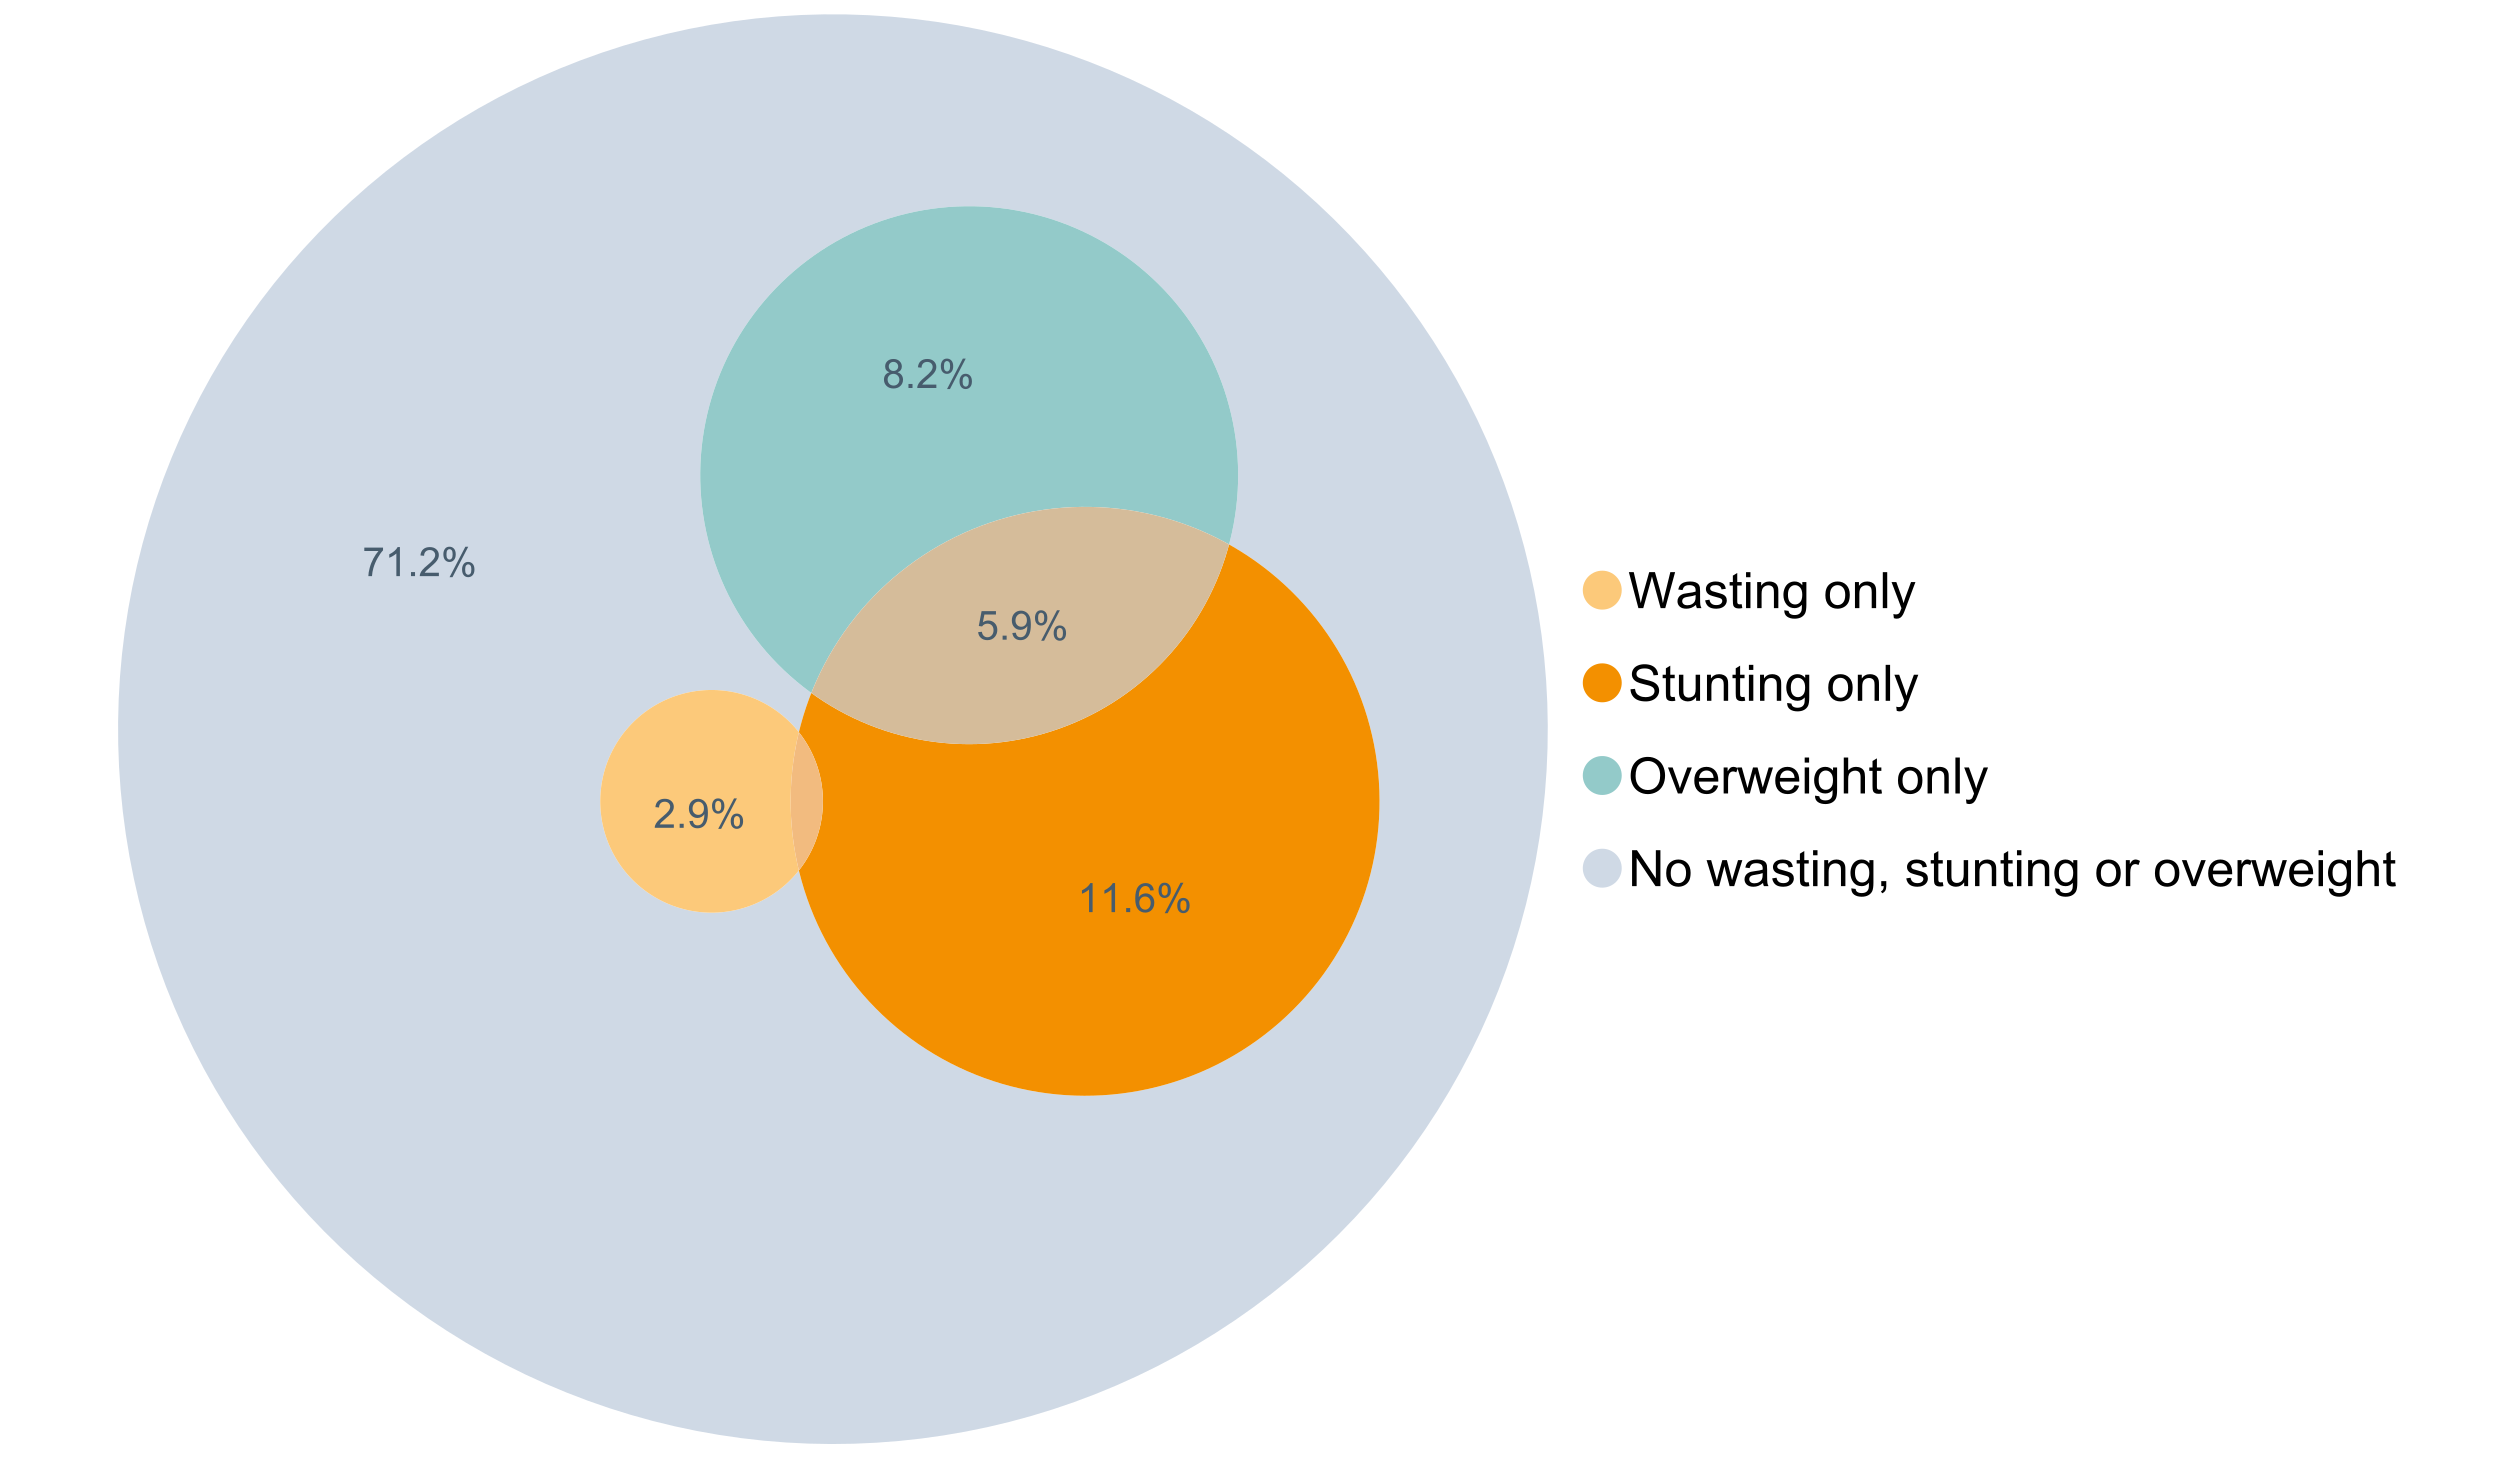 <?xml version="1.0" encoding="UTF-8"?>
<svg xmlns="http://www.w3.org/2000/svg" xmlns:xlink="http://www.w3.org/1999/xlink" width="1234.286pt" height="720pt" viewBox="0 0 1234.286 720" version="1.1">
<defs>
<g>
<symbol overflow="visible" id="glyph0-0">
<path style="stroke:none;" d="M 5.016 0 L 0.305 -17.758 L 2.715 -17.758 L 5.414 -6.117 C 5.703 -4.898 5.953 -3.688 6.164 -2.484 C 6.617 -4.379 6.883 -5.473 6.965 -5.766 L 10.344 -17.758 L 13.18 -17.758 L 15.723 -8.77 C 16.355 -6.539 16.816 -4.445 17.102 -2.484 C 17.324 -3.605 17.621 -4.891 17.988 -6.348 L 20.773 -17.758 L 23.133 -17.758 L 18.266 0 L 16 0 L 12.258 -13.527 C 11.941 -14.656 11.754 -15.352 11.699 -15.613 C 11.512 -14.797 11.34 -14.102 11.18 -13.527 L 7.414 0 Z M 5.016 0 "/>
</symbol>
<symbol overflow="visible" id="glyph0-1">
<path style="stroke:none;" d="M 10.027 -1.586 C 9.215 -0.898 8.438 -0.414 7.695 -0.133 C 6.945 0.148 6.145 0.285 5.293 0.289 C 3.875 0.285 2.789 -0.055 2.031 -0.746 C 1.27 -1.434 0.891 -2.316 0.895 -3.391 C 0.891 -4.02 1.035 -4.594 1.324 -5.117 C 1.613 -5.633 1.988 -6.051 2.453 -6.371 C 2.914 -6.684 3.438 -6.922 4.02 -7.086 C 4.449 -7.195 5.094 -7.305 5.961 -7.414 C 7.715 -7.617 9.012 -7.867 9.848 -8.164 C 9.852 -8.461 9.855 -8.652 9.859 -8.734 C 9.855 -9.621 9.648 -10.246 9.242 -10.609 C 8.68 -11.098 7.852 -11.344 6.758 -11.348 C 5.727 -11.344 4.969 -11.164 4.484 -10.809 C 3.992 -10.445 3.633 -9.809 3.402 -8.902 L 1.273 -9.191 C 1.461 -10.102 1.781 -10.84 2.227 -11.402 C 2.672 -11.965 3.312 -12.395 4.152 -12.699 C 4.992 -12.996 5.965 -13.148 7.074 -13.152 C 8.168 -13.148 9.062 -13.02 9.75 -12.766 C 10.438 -12.504 10.941 -12.18 11.266 -11.789 C 11.586 -11.398 11.812 -10.902 11.941 -10.309 C 12.012 -9.934 12.047 -9.266 12.051 -8.297 L 12.051 -5.391 C 12.047 -3.363 12.094 -2.078 12.191 -1.543 C 12.281 -1.004 12.465 -0.492 12.742 0 L 10.465 0 C 10.238 -0.453 10.09 -0.98 10.027 -1.586 Z M 9.848 -6.457 C 9.055 -6.133 7.867 -5.855 6.285 -5.633 C 5.387 -5.5 4.754 -5.355 4.383 -5.195 C 4.012 -5.031 3.723 -4.793 3.523 -4.484 C 3.32 -4.172 3.223 -3.828 3.223 -3.453 C 3.223 -2.867 3.441 -2.383 3.883 -1.996 C 4.32 -1.609 4.965 -1.418 5.812 -1.418 C 6.652 -1.418 7.398 -1.602 8.055 -1.969 C 8.707 -2.336 9.188 -2.836 9.496 -3.477 C 9.727 -3.965 9.844 -4.691 9.848 -5.656 Z M 9.848 -6.457 "/>
</symbol>
<symbol overflow="visible" id="glyph0-2">
<path style="stroke:none;" d="M 0.762 -3.84 L 2.918 -4.18 C 3.039 -3.312 3.375 -2.652 3.93 -2.191 C 4.48 -1.73 5.254 -1.5 6.25 -1.5 C 7.246 -1.5 7.988 -1.703 8.477 -2.113 C 8.961 -2.52 9.203 -3 9.207 -3.551 C 9.203 -4.043 8.988 -4.43 8.562 -4.711 C 8.258 -4.906 7.516 -5.152 6.336 -5.449 C 4.734 -5.852 3.625 -6.199 3.008 -6.496 C 2.387 -6.789 1.918 -7.199 1.602 -7.723 C 1.281 -8.242 1.125 -8.816 1.125 -9.449 C 1.125 -10.02 1.254 -10.551 1.52 -11.039 C 1.777 -11.527 2.137 -11.934 2.594 -12.258 C 2.93 -12.508 3.391 -12.719 3.977 -12.891 C 4.559 -13.062 5.188 -13.148 5.863 -13.152 C 6.867 -13.148 7.754 -13.004 8.52 -12.715 C 9.281 -12.426 9.844 -12.031 10.207 -11.535 C 10.57 -11.039 10.82 -10.375 10.961 -9.543 L 8.828 -9.254 C 8.73 -9.91 8.449 -10.426 7.988 -10.801 C 7.52 -11.168 6.863 -11.355 6.02 -11.359 C 5.016 -11.355 4.301 -11.191 3.875 -10.863 C 3.445 -10.531 3.234 -10.145 3.234 -9.703 C 3.234 -9.418 3.32 -9.16 3.5 -8.938 C 3.672 -8.699 3.953 -8.508 4.336 -8.355 C 4.555 -8.273 5.195 -8.086 6.262 -7.801 C 7.801 -7.387 8.875 -7.051 9.488 -6.789 C 10.094 -6.523 10.574 -6.141 10.922 -5.645 C 11.27 -5.141 11.441 -4.52 11.445 -3.777 C 11.441 -3.047 11.23 -2.363 10.809 -1.723 C 10.383 -1.082 9.773 -0.586 8.977 -0.234 C 8.176 0.113 7.27 0.285 6.262 0.289 C 4.586 0.285 3.312 -0.059 2.438 -0.75 C 1.562 -1.445 1.004 -2.473 0.762 -3.84 Z M 0.762 -3.84 "/>
</symbol>
<symbol overflow="visible" id="glyph0-3">
<path style="stroke:none;" d="M 6.395 -1.949 L 6.711 -0.023 C 6.094 0.102 5.547 0.164 5.062 0.168 C 4.27 0.164 3.652 0.043 3.219 -0.207 C 2.781 -0.453 2.477 -0.781 2.301 -1.191 C 2.121 -1.598 2.031 -2.457 2.035 -3.766 L 2.035 -11.168 L 0.438 -11.168 L 0.438 -12.863 L 2.035 -12.863 L 2.035 -16.047 L 4.203 -17.355 L 4.203 -12.863 L 6.395 -12.863 L 6.395 -11.168 L 4.203 -11.168 L 4.203 -3.645 C 4.199 -3.023 4.238 -2.621 4.316 -2.445 C 4.391 -2.266 4.516 -2.125 4.691 -2.023 C 4.863 -1.914 5.113 -1.863 5.438 -1.867 C 5.68 -1.863 5.996 -1.891 6.395 -1.949 Z M 6.395 -1.949 "/>
</symbol>
<symbol overflow="visible" id="glyph0-4">
<path style="stroke:none;" d="M 1.648 -15.25 L 1.648 -17.758 L 3.828 -17.758 L 3.828 -15.25 Z M 1.648 0 L 1.648 -12.863 L 3.828 -12.863 L 3.828 0 Z M 1.648 0 "/>
</symbol>
<symbol overflow="visible" id="glyph0-5">
<path style="stroke:none;" d="M 1.637 0 L 1.637 -12.863 L 3.598 -12.863 L 3.598 -11.035 C 4.543 -12.441 5.906 -13.148 7.691 -13.152 C 8.465 -13.148 9.176 -13.008 9.828 -12.734 C 10.477 -12.453 10.965 -12.09 11.289 -11.637 C 11.609 -11.184 11.836 -10.645 11.965 -10.027 C 12.043 -9.621 12.082 -8.918 12.086 -7.91 L 12.086 0 L 9.906 0 L 9.906 -7.824 C 9.902 -8.707 9.816 -9.371 9.652 -9.816 C 9.48 -10.254 9.18 -10.605 8.75 -10.871 C 8.312 -11.129 7.809 -11.262 7.23 -11.266 C 6.301 -11.262 5.5 -10.965 4.828 -10.379 C 4.152 -9.785 3.812 -8.668 3.816 -7.023 L 3.816 0 Z M 1.637 0 "/>
</symbol>
<symbol overflow="visible" id="glyph0-6">
<path style="stroke:none;" d="M 1.234 1.066 L 3.355 1.379 C 3.441 2.031 3.688 2.508 4.094 2.809 C 4.633 3.207 5.371 3.41 6.309 3.414 C 7.316 3.41 8.098 3.207 8.648 2.809 C 9.195 2.402 9.566 1.84 9.762 1.113 C 9.875 0.668 9.926 -0.262 9.918 -1.684 C 8.965 -0.559 7.777 0 6.359 0 C 4.586 0 3.219 -0.637 2.254 -1.914 C 1.281 -3.188 0.797 -4.719 0.801 -6.504 C 0.797 -7.73 1.02 -8.859 1.465 -9.898 C 1.91 -10.934 2.555 -11.738 3.398 -12.305 C 4.242 -12.867 5.23 -13.148 6.371 -13.152 C 7.887 -13.148 9.141 -12.535 10.125 -11.312 L 10.125 -12.863 L 12.137 -12.863 L 12.137 -1.742 C 12.133 0.258 11.93 1.672 11.523 2.512 C 11.113 3.344 10.469 4.004 9.586 4.492 C 8.703 4.973 7.613 5.215 6.324 5.219 C 4.785 5.215 3.547 4.871 2.602 4.184 C 1.656 3.492 1.199 2.453 1.234 1.066 Z M 3.039 -6.66 C 3.035 -4.969 3.371 -3.738 4.043 -2.965 C 4.715 -2.191 5.555 -1.805 6.566 -1.805 C 7.562 -1.805 8.402 -2.188 9.082 -2.961 C 9.762 -3.727 10.102 -4.938 10.102 -6.59 C 10.102 -8.16 9.75 -9.348 9.055 -10.148 C 8.352 -10.945 7.512 -11.344 6.527 -11.348 C 5.559 -11.344 4.734 -10.949 4.055 -10.168 C 3.375 -9.379 3.035 -8.211 3.039 -6.66 Z M 3.039 -6.66 "/>
</symbol>
<symbol overflow="visible" id="glyph0-7">
<path style="stroke:none;" d=""/>
</symbol>
<symbol overflow="visible" id="glyph0-8">
<path style="stroke:none;" d="M 0.824 -6.43 C 0.82 -8.809 1.48 -10.574 2.809 -11.723 C 3.91 -12.672 5.262 -13.148 6.855 -13.152 C 8.621 -13.148 10.066 -12.57 11.191 -11.414 C 12.312 -10.254 12.871 -8.652 12.875 -6.613 C 12.871 -4.953 12.625 -3.652 12.129 -2.707 C 11.633 -1.758 10.91 -1.02 9.961 -0.496 C 9.012 0.027 7.977 0.285 6.855 0.289 C 5.055 0.285 3.598 -0.289 2.488 -1.441 C 1.375 -2.594 0.82 -4.254 0.824 -6.43 Z M 3.062 -6.43 C 3.059 -4.781 3.418 -3.551 4.141 -2.73 C 4.855 -1.91 5.762 -1.5 6.855 -1.5 C 7.934 -1.5 8.832 -1.91 9.555 -2.734 C 10.27 -3.559 10.629 -4.816 10.633 -6.504 C 10.629 -8.094 10.266 -9.297 9.547 -10.117 C 8.82 -10.934 7.926 -11.344 6.855 -11.348 C 5.762 -11.344 4.855 -10.938 4.141 -10.125 C 3.418 -9.309 3.059 -8.074 3.062 -6.43 Z M 3.062 -6.43 "/>
</symbol>
<symbol overflow="visible" id="glyph0-9">
<path style="stroke:none;" d="M 1.586 0 L 1.586 -17.758 L 3.766 -17.758 L 3.766 0 Z M 1.586 0 "/>
</symbol>
<symbol overflow="visible" id="glyph0-10">
<path style="stroke:none;" d="M 1.539 4.953 L 1.297 2.906 C 1.77 3.035 2.188 3.098 2.543 3.102 C 3.027 3.098 3.414 3.02 3.703 2.859 C 3.992 2.695 4.23 2.469 4.422 2.18 C 4.555 1.961 4.777 1.418 5.086 0.559 C 5.125 0.434 5.188 0.258 5.281 0.023 L 0.398 -12.863 L 2.75 -12.863 L 5.426 -5.414 C 5.77 -4.469 6.078 -3.473 6.359 -2.434 C 6.605 -3.434 6.906 -4.414 7.254 -5.367 L 10.004 -12.863 L 12.184 -12.863 L 7.293 0.219 C 6.766 1.625 6.355 2.598 6.066 3.137 C 5.676 3.852 5.234 4.379 4.734 4.715 C 4.234 5.047 3.637 5.215 2.941 5.219 C 2.52 5.215 2.051 5.125 1.539 4.953 Z M 1.539 4.953 "/>
</symbol>
<symbol overflow="visible" id="glyph0-11">
<path style="stroke:none;" d="M 1.113 -5.703 L 3.332 -5.898 C 3.434 -5.008 3.676 -4.277 4.062 -3.711 C 4.445 -3.141 5.043 -2.684 5.852 -2.332 C 6.656 -1.98 7.562 -1.805 8.574 -1.805 C 9.465 -1.805 10.258 -1.938 10.949 -2.203 C 11.633 -2.469 12.145 -2.832 12.48 -3.301 C 12.816 -3.762 12.984 -4.27 12.984 -4.82 C 12.984 -5.375 12.82 -5.859 12.5 -6.277 C 12.172 -6.691 11.641 -7.043 10.902 -7.328 C 10.422 -7.512 9.367 -7.801 7.738 -8.191 C 6.105 -8.582 4.965 -8.949 4.312 -9.301 C 3.461 -9.742 2.828 -10.293 2.414 -10.953 C 2 -11.609 1.793 -12.348 1.793 -13.164 C 1.793 -14.059 2.047 -14.898 2.555 -15.68 C 3.062 -16.457 3.805 -17.047 4.785 -17.453 C 5.758 -17.855 6.844 -18.059 8.043 -18.059 C 9.355 -18.059 10.516 -17.844 11.523 -17.422 C 12.527 -16.996 13.301 -16.375 13.844 -15.551 C 14.383 -14.727 14.672 -13.793 14.715 -12.754 L 12.465 -12.586 C 12.34 -13.707 11.93 -14.555 11.234 -15.129 C 10.531 -15.699 9.5 -15.984 8.141 -15.988 C 6.715 -15.984 5.68 -15.723 5.031 -15.207 C 4.379 -14.684 4.055 -14.059 4.059 -13.324 C 4.055 -12.684 4.285 -12.156 4.746 -11.75 C 5.199 -11.336 6.379 -10.914 8.289 -10.484 C 10.199 -10.047 11.512 -9.672 12.223 -9.352 C 13.254 -8.875 14.016 -8.27 14.508 -7.539 C 15 -6.809 15.246 -5.969 15.25 -5.016 C 15.246 -4.07 14.977 -3.18 14.438 -2.344 C 13.895 -1.508 13.117 -0.855 12.105 -0.391 C 11.09 0.074 9.949 0.305 8.684 0.305 C 7.074 0.305 5.727 0.07 4.645 -0.398 C 3.555 -0.867 2.703 -1.57 2.09 -2.512 C 1.469 -3.453 1.145 -4.516 1.113 -5.703 Z M 1.113 -5.703 "/>
</symbol>
<symbol overflow="visible" id="glyph0-12">
<path style="stroke:none;" d="M 10.066 0 L 10.066 -1.891 C 9.062 -0.438 7.699 0.285 5.984 0.289 C 5.219 0.285 4.512 0.145 3.855 -0.145 C 3.199 -0.434 2.711 -0.801 2.391 -1.242 C 2.07 -1.68 1.844 -2.219 1.719 -2.859 C 1.625 -3.285 1.582 -3.961 1.586 -4.895 L 1.586 -12.863 L 3.766 -12.863 L 3.766 -5.73 C 3.762 -4.59 3.805 -3.82 3.898 -3.426 C 4.031 -2.852 4.324 -2.402 4.77 -2.074 C 5.215 -1.746 5.762 -1.582 6.418 -1.586 C 7.07 -1.582 7.688 -1.75 8.262 -2.09 C 8.832 -2.422 9.234 -2.879 9.477 -3.457 C 9.711 -4.035 9.832 -4.871 9.836 -5.973 L 9.836 -12.863 L 12.016 -12.863 L 12.016 0 Z M 10.066 0 "/>
</symbol>
<symbol overflow="visible" id="glyph0-13">
<path style="stroke:none;" d="M 1.199 -8.648 C 1.195 -11.594 1.984 -13.898 3.57 -15.57 C 5.148 -17.234 7.195 -18.07 9.703 -18.07 C 11.34 -18.07 12.816 -17.676 14.133 -16.895 C 15.449 -16.109 16.453 -15.02 17.145 -13.621 C 17.832 -12.219 18.176 -10.629 18.18 -8.855 C 18.176 -7.051 17.812 -5.441 17.09 -4.02 C 16.359 -2.598 15.328 -1.52 14 -0.793 C 12.664 -0.059 11.23 0.305 9.691 0.305 C 8.02 0.305 6.523 -0.098 5.207 -0.906 C 3.891 -1.715 2.895 -2.816 2.215 -4.215 C 1.535 -5.605 1.195 -7.086 1.199 -8.648 Z M 3.621 -8.613 C 3.621 -6.473 4.195 -4.785 5.348 -3.555 C 6.496 -2.32 7.938 -1.703 9.676 -1.707 C 11.441 -1.703 12.898 -2.324 14.043 -3.57 C 15.184 -4.812 15.754 -6.578 15.758 -8.867 C 15.754 -10.309 15.512 -11.57 15.023 -12.652 C 14.535 -13.727 13.82 -14.562 12.879 -15.156 C 11.938 -15.746 10.883 -16.043 9.715 -16.047 C 8.051 -16.043 6.617 -15.473 5.418 -14.332 C 4.219 -13.191 3.621 -11.285 3.621 -8.613 Z M 3.621 -8.613 "/>
</symbol>
<symbol overflow="visible" id="glyph0-14">
<path style="stroke:none;" d="M 5.207 0 L 0.316 -12.863 L 2.617 -12.863 L 5.379 -5.16 C 5.676 -4.328 5.949 -3.465 6.203 -2.566 C 6.395 -3.246 6.664 -4.062 7.012 -5.016 L 9.871 -12.863 L 12.113 -12.863 L 7.242 0 Z M 5.207 0 "/>
</symbol>
<symbol overflow="visible" id="glyph0-15">
<path style="stroke:none;" d="M 10.441 -4.141 L 12.695 -3.863 C 12.336 -2.543 11.676 -1.523 10.719 -0.801 C 9.754 -0.074 8.527 0.285 7.039 0.289 C 5.152 0.285 3.66 -0.289 2.562 -1.445 C 1.457 -2.602 0.906 -4.227 0.91 -6.324 C 0.906 -8.484 1.465 -10.164 2.578 -11.359 C 3.691 -12.551 5.137 -13.148 6.914 -13.152 C 8.633 -13.148 10.035 -12.562 11.129 -11.395 C 12.215 -10.223 12.762 -8.578 12.766 -6.457 C 12.762 -6.324 12.758 -6.129 12.754 -5.875 L 3.16 -5.875 C 3.238 -4.457 3.641 -3.375 4.359 -2.625 C 5.078 -1.875 5.973 -1.5 7.051 -1.5 C 7.848 -1.5 8.531 -1.707 9.098 -2.129 C 9.66 -2.547 10.109 -3.219 10.441 -4.141 Z M 3.281 -7.668 L 10.465 -7.668 C 10.367 -8.746 10.09 -9.559 9.641 -10.102 C 8.941 -10.938 8.043 -11.355 6.941 -11.359 C 5.938 -11.355 5.094 -11.02 4.414 -10.355 C 3.727 -9.684 3.352 -8.789 3.281 -7.668 Z M 3.281 -7.668 "/>
</symbol>
<symbol overflow="visible" id="glyph0-16">
<path style="stroke:none;" d="M 1.609 0 L 1.609 -12.863 L 3.574 -12.863 L 3.574 -10.914 C 4.074 -11.824 4.535 -12.426 4.961 -12.715 C 5.383 -13.004 5.848 -13.148 6.359 -13.152 C 7.09 -13.148 7.836 -12.914 8.598 -12.453 L 7.848 -10.43 C 7.312 -10.742 6.781 -10.898 6.25 -10.902 C 5.77 -10.898 5.34 -10.754 4.965 -10.469 C 4.582 -10.18 4.312 -9.781 4.156 -9.277 C 3.91 -8.496 3.789 -7.648 3.793 -6.734 L 3.793 0 Z M 1.609 0 "/>
</symbol>
<symbol overflow="visible" id="glyph0-17">
<path style="stroke:none;" d="M 4.008 0 L 0.074 -12.863 L 2.324 -12.863 L 4.371 -5.438 L 5.137 -2.676 C 5.164 -2.812 5.387 -3.695 5.801 -5.328 L 7.848 -12.863 L 10.09 -12.863 L 12.016 -5.402 L 12.656 -2.941 L 13.395 -5.426 L 15.602 -12.863 L 17.719 -12.863 L 13.699 0 L 11.434 0 L 9.387 -7.703 L 8.891 -9.895 L 6.285 0 Z M 4.008 0 "/>
</symbol>
<symbol overflow="visible" id="glyph0-18">
<path style="stroke:none;" d="M 1.637 0 L 1.637 -17.758 L 3.816 -17.758 L 3.816 -11.387 C 4.828 -12.559 6.113 -13.148 7.668 -13.152 C 8.617 -13.148 9.445 -12.961 10.148 -12.59 C 10.852 -12.211 11.352 -11.691 11.656 -11.031 C 11.957 -10.367 12.109 -9.406 12.113 -8.152 L 12.113 0 L 9.934 0 L 9.934 -8.152 C 9.93 -9.238 9.695 -10.031 9.223 -10.531 C 8.75 -11.023 8.082 -11.273 7.219 -11.277 C 6.57 -11.273 5.961 -11.105 5.395 -10.773 C 4.824 -10.434 4.418 -9.98 4.18 -9.41 C 3.934 -8.836 3.812 -8.043 3.816 -7.039 L 3.816 0 Z M 1.637 0 "/>
</symbol>
<symbol overflow="visible" id="glyph0-19">
<path style="stroke:none;" d="M 1.891 0 L 1.891 -17.758 L 4.301 -17.758 L 13.625 -3.816 L 13.625 -17.758 L 15.879 -17.758 L 15.879 0 L 13.469 0 L 4.141 -13.953 L 4.141 0 Z M 1.891 0 "/>
</symbol>
<symbol overflow="visible" id="glyph0-20">
<path style="stroke:none;" d="M 2.203 0 L 2.203 -2.484 L 4.688 -2.484 L 4.688 0 C 4.688 0.91 4.523 1.645 4.203 2.207 C 3.875 2.766 3.363 3.199 2.664 3.512 L 2.059 2.578 C 2.516 2.375 2.855 2.078 3.074 1.688 C 3.289 1.297 3.41 0.734 3.441 0 Z M 2.203 0 "/>
</symbol>
<symbol overflow="visible" id="glyph1-0">
<path style="stroke:none;" d="M 0.828 -3.738 L 2.668 -3.895 C 2.801 -2.996 3.117 -2.324 3.617 -1.875 C 4.109 -1.422 4.711 -1.195 5.414 -1.199 C 6.258 -1.195 6.969 -1.512 7.555 -2.152 C 8.137 -2.785 8.43 -3.629 8.434 -4.684 C 8.43 -5.68 8.148 -6.469 7.59 -7.051 C 7.027 -7.625 6.293 -7.914 5.387 -7.918 C 4.816 -7.914 4.309 -7.785 3.855 -7.531 C 3.402 -7.273 3.043 -6.941 2.785 -6.535 L 1.141 -6.75 L 2.523 -14.082 L 9.621 -14.082 L 9.621 -12.406 L 3.926 -12.406 L 3.156 -8.57 C 4.012 -9.164 4.91 -9.461 5.852 -9.465 C 7.098 -9.461 8.148 -9.031 9.008 -8.168 C 9.859 -7.305 10.289 -6.195 10.293 -4.84 C 10.289 -3.547 9.914 -2.43 9.164 -1.488 C 8.246 -0.336 6.996 0.238 5.414 0.242 C 4.117 0.238 3.055 -0.121 2.234 -0.848 C 1.41 -1.57 0.941 -2.535 0.828 -3.738 Z M 0.828 -3.738 "/>
</symbol>
<symbol overflow="visible" id="glyph1-1">
<path style="stroke:none;" d="M 1.812 0 L 1.812 -1.996 L 3.809 -1.996 L 3.809 0 Z M 1.812 0 "/>
</symbol>
<symbol overflow="visible" id="glyph1-2">
<path style="stroke:none;" d="M 1.09 -3.301 L 2.777 -3.457 C 2.918 -2.664 3.188 -2.09 3.594 -1.734 C 3.992 -1.375 4.508 -1.195 5.141 -1.199 C 5.676 -1.195 6.148 -1.316 6.559 -1.566 C 6.961 -1.809 7.293 -2.141 7.555 -2.555 C 7.812 -2.969 8.031 -3.523 8.207 -4.227 C 8.383 -4.922 8.473 -5.637 8.473 -6.367 C 8.473 -6.441 8.469 -6.559 8.461 -6.719 C 8.109 -6.16 7.629 -5.707 7.027 -5.359 C 6.418 -5.012 5.762 -4.84 5.055 -4.84 C 3.871 -4.84 2.871 -5.266 2.055 -6.125 C 1.234 -6.977 0.824 -8.109 0.828 -9.516 C 0.824 -10.961 1.254 -12.125 2.109 -13.012 C 2.961 -13.891 4.027 -14.332 5.316 -14.336 C 6.242 -14.332 7.094 -14.082 7.863 -13.586 C 8.633 -13.082 9.215 -12.367 9.617 -11.445 C 10.012 -10.516 10.211 -9.18 10.215 -7.43 C 10.211 -5.605 10.016 -4.152 9.621 -3.07 C 9.223 -1.988 8.633 -1.164 7.852 -0.602 C 7.07 -0.039 6.152 0.238 5.102 0.242 C 3.984 0.238 3.074 -0.066 2.367 -0.688 C 1.656 -1.305 1.23 -2.176 1.09 -3.301 Z M 8.27 -9.602 C 8.266 -10.605 8 -11.402 7.465 -11.996 C 6.926 -12.582 6.281 -12.879 5.531 -12.883 C 4.75 -12.879 4.07 -12.562 3.496 -11.93 C 2.914 -11.293 2.625 -10.469 2.629 -9.457 C 2.625 -8.547 2.898 -7.805 3.449 -7.238 C 3.996 -6.668 4.676 -6.387 5.484 -6.387 C 6.293 -6.387 6.957 -6.668 7.484 -7.238 C 8.004 -7.805 8.266 -8.594 8.27 -9.602 Z M 8.27 -9.602 "/>
</symbol>
<symbol overflow="visible" id="glyph1-3">
<path style="stroke:none;" d="M 1.16 -10.848 C 1.16 -11.863 1.414 -12.73 1.93 -13.449 C 2.438 -14.16 3.184 -14.52 4.16 -14.52 C 5.055 -14.52 5.793 -14.199 6.383 -13.559 C 6.969 -12.918 7.266 -11.977 7.266 -10.742 C 7.266 -9.531 6.969 -8.602 6.375 -7.949 C 5.781 -7.297 5.047 -6.973 4.18 -6.973 C 3.312 -6.973 2.594 -7.293 2.02 -7.938 C 1.445 -8.578 1.16 -9.547 1.16 -10.848 Z M 4.207 -13.312 C 3.77 -13.312 3.406 -13.121 3.121 -12.746 C 2.828 -12.367 2.684 -11.676 2.688 -10.672 C 2.684 -9.754 2.828 -9.109 3.125 -8.738 C 3.414 -8.363 3.777 -8.18 4.207 -8.18 C 4.648 -8.18 5.012 -8.367 5.301 -8.742 C 5.586 -9.117 5.73 -9.805 5.734 -10.809 C 5.73 -11.727 5.586 -12.375 5.297 -12.75 C 5.004 -13.125 4.641 -13.312 4.207 -13.312 Z M 4.215 0.527 L 12.027 -14.52 L 13.449 -14.52 L 5.668 0.527 Z M 10.391 -3.352 C 10.387 -4.375 10.645 -5.242 11.16 -5.953 C 11.672 -6.664 12.418 -7.02 13.398 -7.02 C 14.293 -7.02 15.035 -6.699 15.625 -6.059 C 16.211 -5.418 16.504 -4.477 16.508 -3.242 C 16.504 -2.031 16.207 -1.102 15.613 -0.449 C 15.016 0.203 14.281 0.527 13.41 0.527 C 12.543 0.527 11.824 0.207 11.25 -0.441 C 10.676 -1.082 10.387 -2.055 10.391 -3.352 Z M 13.449 -5.812 C 13.004 -5.812 12.641 -5.621 12.352 -5.246 C 12.062 -4.867 11.918 -4.18 11.918 -3.176 C 11.918 -2.266 12.062 -1.621 12.355 -1.246 C 12.648 -0.867 13.008 -0.68 13.438 -0.684 C 13.883 -0.68 14.254 -0.867 14.543 -1.246 C 14.832 -1.621 14.977 -2.309 14.977 -3.312 C 14.977 -4.23 14.828 -4.879 14.539 -5.254 C 14.242 -5.625 13.879 -5.812 13.449 -5.812 Z M 13.449 -5.812 "/>
</symbol>
<symbol overflow="visible" id="glyph1-4">
<path style="stroke:none;" d="M 0.945 -12.406 L 0.945 -14.09 L 10.188 -14.09 L 10.188 -12.727 C 9.277 -11.758 8.375 -10.473 7.484 -8.871 C 6.586 -7.266 5.898 -5.617 5.414 -3.926 C 5.062 -2.73 4.836 -1.422 4.742 0 L 2.941 0 C 2.957 -1.121 3.176 -2.477 3.602 -4.07 C 4.02 -5.66 4.625 -7.195 5.418 -8.672 C 6.203 -10.148 7.043 -11.391 7.938 -12.406 Z M 0.945 -12.406 "/>
</symbol>
<symbol overflow="visible" id="glyph1-5">
<path style="stroke:none;" d="M 7.43 0 L 5.676 0 L 5.676 -11.172 C 5.25 -10.766 4.695 -10.363 4.016 -9.961 C 3.328 -9.559 2.715 -9.258 2.172 -9.059 L 2.172 -10.75 C 3.148 -11.207 4.004 -11.766 4.742 -12.426 C 5.473 -13.078 5.992 -13.715 6.301 -14.336 L 7.43 -14.336 Z M 7.43 0 "/>
</symbol>
<symbol overflow="visible" id="glyph1-6">
<path style="stroke:none;" d="M 10.039 -1.684 L 10.039 0 L 0.605 0 C 0.59 -0.422 0.66 -0.828 0.809 -1.219 C 1.047 -1.859 1.43 -2.488 1.961 -3.113 C 2.488 -3.734 3.254 -4.457 4.254 -5.277 C 5.805 -6.547 6.852 -7.555 7.398 -8.301 C 7.941 -9.043 8.215 -9.746 8.219 -10.41 C 8.215 -11.102 7.965 -11.688 7.473 -12.168 C 6.973 -12.641 6.328 -12.879 5.531 -12.883 C 4.688 -12.879 4.012 -12.625 3.504 -12.121 C 2.996 -11.613 2.738 -10.914 2.738 -10.02 L 0.934 -10.207 C 1.055 -11.551 1.52 -12.574 2.328 -13.277 C 3.129 -13.98 4.211 -14.332 5.57 -14.336 C 6.938 -14.332 8.02 -13.953 8.82 -13.195 C 9.617 -12.434 10.02 -11.492 10.02 -10.371 C 10.02 -9.801 9.902 -9.238 9.668 -8.688 C 9.434 -8.133 9.047 -7.551 8.508 -6.941 C 7.965 -6.328 7.062 -5.492 5.805 -4.43 C 4.75 -3.547 4.074 -2.945 3.777 -2.633 C 3.477 -2.312 3.23 -1.996 3.039 -1.684 Z M 10.039 -1.684 "/>
</symbol>
<symbol overflow="visible" id="glyph1-7">
<path style="stroke:none;" d="M 9.922 -10.781 L 8.18 -10.645 C 8.023 -11.328 7.801 -11.828 7.52 -12.145 C 7.043 -12.641 6.461 -12.891 5.766 -12.895 C 5.203 -12.891 4.711 -12.734 4.293 -12.426 C 3.742 -12.023 3.309 -11.438 2.988 -10.664 C 2.668 -9.891 2.5 -8.789 2.492 -7.363 C 2.91 -8.004 3.426 -8.48 4.039 -8.793 C 4.648 -9.102 5.289 -9.258 5.961 -9.262 C 7.125 -9.258 8.121 -8.828 8.941 -7.969 C 9.762 -7.109 10.172 -5.996 10.176 -4.637 C 10.172 -3.738 9.98 -2.906 9.598 -2.137 C 9.211 -1.367 8.68 -0.777 8.004 -0.371 C 7.328 0.039 6.562 0.238 5.707 0.242 C 4.246 0.238 3.055 -0.293 2.133 -1.367 C 1.211 -2.438 0.75 -4.211 0.75 -6.68 C 0.75 -9.438 1.258 -11.441 2.277 -12.699 C 3.164 -13.785 4.363 -14.332 5.871 -14.336 C 6.996 -14.332 7.914 -14.016 8.633 -13.391 C 9.348 -12.758 9.777 -11.891 9.922 -10.781 Z M 2.766 -4.625 C 2.766 -4.016 2.891 -3.438 3.148 -2.891 C 3.402 -2.336 3.762 -1.918 4.227 -1.633 C 4.684 -1.34 5.168 -1.195 5.676 -1.199 C 6.414 -1.195 7.051 -1.492 7.586 -2.094 C 8.117 -2.688 8.383 -3.5 8.387 -4.527 C 8.383 -5.512 8.121 -6.289 7.598 -6.859 C 7.07 -7.426 6.406 -7.711 5.609 -7.711 C 4.812 -7.711 4.141 -7.426 3.594 -6.859 C 3.039 -6.289 2.766 -5.543 2.766 -4.625 Z M 2.766 -4.625 "/>
</symbol>
<symbol overflow="visible" id="glyph1-8">
<path style="stroke:none;" d="M 3.523 -7.742 C 2.793 -8.004 2.254 -8.383 1.906 -8.879 C 1.555 -9.371 1.383 -9.965 1.383 -10.652 C 1.383 -11.691 1.754 -12.562 2.5 -13.273 C 3.246 -13.977 4.242 -14.332 5.484 -14.336 C 6.727 -14.332 7.727 -13.969 8.492 -13.25 C 9.25 -12.523 9.633 -11.645 9.633 -10.605 C 9.633 -9.941 9.457 -9.363 9.109 -8.875 C 8.762 -8.383 8.234 -8.004 7.527 -7.742 C 8.402 -7.453 9.07 -6.992 9.527 -6.359 C 9.984 -5.719 10.211 -4.961 10.215 -4.082 C 10.211 -2.859 9.781 -1.832 8.918 -1.004 C 8.055 -0.172 6.918 0.238 5.512 0.242 C 4.102 0.238 2.965 -0.176 2.102 -1.008 C 1.238 -1.84 0.809 -2.879 0.809 -4.129 C 0.809 -5.055 1.043 -5.832 1.512 -6.461 C 1.98 -7.086 2.648 -7.512 3.523 -7.742 Z M 3.176 -10.711 C 3.176 -10.035 3.391 -9.48 3.828 -9.055 C 4.258 -8.625 4.824 -8.414 5.523 -8.414 C 6.195 -8.414 6.746 -8.625 7.18 -9.051 C 7.609 -9.477 7.828 -9.996 7.828 -10.613 C 7.828 -11.254 7.605 -11.797 7.16 -12.234 C 6.715 -12.672 6.16 -12.891 5.504 -12.895 C 4.832 -12.891 4.277 -12.676 3.836 -12.25 C 3.395 -11.82 3.176 -11.309 3.176 -10.711 Z M 2.609 -4.121 C 2.605 -3.617 2.727 -3.133 2.965 -2.668 C 3.199 -2.199 3.551 -1.84 4.02 -1.582 C 4.488 -1.324 4.992 -1.195 5.531 -1.199 C 6.367 -1.195 7.059 -1.465 7.605 -2.004 C 8.148 -2.543 8.418 -3.227 8.422 -4.062 C 8.418 -4.902 8.137 -5.602 7.578 -6.156 C 7.016 -6.707 6.316 -6.984 5.473 -6.984 C 4.645 -6.984 3.961 -6.711 3.422 -6.164 C 2.879 -5.617 2.605 -4.934 2.609 -4.121 Z M 2.609 -4.121 "/>
</symbol>
</g>
</defs>
<g id="surface26514">
<path style=" stroke:none;fill-rule:nonzero;fill:rgb(98.824%,78.824%,47.843%);fill-opacity:1;" d="M 800.672 291.367 C 800.672 296.676 796.367 300.98 791.059 300.98 C 785.75 300.98 781.445 296.676 781.445 291.367 C 781.445 286.055 785.75 281.75 791.059 281.75 C 796.367 281.75 800.672 286.055 800.672 291.367 "/>
<g style="fill:rgb(0%,0%,0%);fill-opacity:1;">
  <use xlink:href="#glyph0-0" x="803.891" y="300.242"/>
  <use xlink:href="#glyph0-1" x="827.303" y="300.242"/>
  <use xlink:href="#glyph0-2" x="841.099" y="300.242"/>
  <use xlink:href="#glyph0-3" x="853.502" y="300.242"/>
  <use xlink:href="#glyph0-4" x="860.394" y="300.242"/>
  <use xlink:href="#glyph0-5" x="865.905" y="300.242"/>
  <use xlink:href="#glyph0-6" x="879.7" y="300.242"/>
  <use xlink:href="#glyph0-7" x="893.496" y="300.242"/>
  <use xlink:href="#glyph0-8" x="900.388" y="300.242"/>
  <use xlink:href="#glyph0-5" x="914.183" y="300.242"/>
  <use xlink:href="#glyph0-9" x="927.979" y="300.242"/>
  <use xlink:href="#glyph0-10" x="933.49" y="300.242"/>
</g>
<path style=" stroke:none;fill-rule:nonzero;fill:rgb(95.294%,56.471%,0%);fill-opacity:1;" d="M 800.672 337.121 C 800.672 342.434 796.367 346.738 791.059 346.738 C 785.75 346.738 781.445 342.434 781.445 337.121 C 781.445 331.812 785.75 327.508 791.059 327.508 C 796.367 327.508 800.672 331.812 800.672 337.121 "/>
<g style="fill:rgb(0%,0%,0%);fill-opacity:1;">
  <use xlink:href="#glyph0-11" x="803.891" y="346"/>
  <use xlink:href="#glyph0-3" x="820.436" y="346"/>
  <use xlink:href="#glyph0-12" x="827.328" y="346"/>
  <use xlink:href="#glyph0-5" x="841.123" y="346"/>
  <use xlink:href="#glyph0-3" x="854.919" y="346"/>
  <use xlink:href="#glyph0-4" x="861.811" y="346"/>
  <use xlink:href="#glyph0-5" x="867.322" y="346"/>
  <use xlink:href="#glyph0-6" x="881.117" y="346"/>
  <use xlink:href="#glyph0-7" x="894.913" y="346"/>
  <use xlink:href="#glyph0-8" x="901.805" y="346"/>
  <use xlink:href="#glyph0-5" x="915.6" y="346"/>
  <use xlink:href="#glyph0-9" x="929.396" y="346"/>
  <use xlink:href="#glyph0-10" x="934.907" y="346"/>
</g>
<path style=" stroke:none;fill-rule:nonzero;fill:rgb(57.647%,79.216%,78.824%);fill-opacity:1;" d="M 800.672 382.879 C 800.672 388.188 796.367 392.492 791.059 392.492 C 785.75 392.492 781.445 388.188 781.445 382.879 C 781.445 377.566 785.75 373.262 791.059 373.262 C 796.367 373.262 800.672 377.566 800.672 382.879 "/>
<g style="fill:rgb(0%,0%,0%);fill-opacity:1;">
  <use xlink:href="#glyph0-13" x="803.891" y="391.758"/>
  <use xlink:href="#glyph0-14" x="823.185" y="391.758"/>
  <use xlink:href="#glyph0-15" x="835.588" y="391.758"/>
  <use xlink:href="#glyph0-16" x="849.384" y="391.758"/>
  <use xlink:href="#glyph0-17" x="857.644" y="391.758"/>
  <use xlink:href="#glyph0-15" x="875.558" y="391.758"/>
  <use xlink:href="#glyph0-4" x="889.354" y="391.758"/>
  <use xlink:href="#glyph0-6" x="894.865" y="391.758"/>
  <use xlink:href="#glyph0-18" x="908.66" y="391.758"/>
  <use xlink:href="#glyph0-3" x="922.456" y="391.758"/>
  <use xlink:href="#glyph0-7" x="929.348" y="391.758"/>
  <use xlink:href="#glyph0-8" x="936.239" y="391.758"/>
  <use xlink:href="#glyph0-5" x="950.035" y="391.758"/>
  <use xlink:href="#glyph0-9" x="963.831" y="391.758"/>
  <use xlink:href="#glyph0-10" x="969.342" y="391.758"/>
</g>
<path style=" stroke:none;fill-rule:nonzero;fill:rgb(81.176%,85.098%,89.804%);fill-opacity:1;" d="M 800.672 428.633 C 800.672 433.945 796.367 438.25 791.059 438.25 C 785.75 438.25 781.445 433.945 781.445 428.633 C 781.445 423.324 785.75 419.02 791.059 419.02 C 796.367 419.02 800.672 423.324 800.672 428.633 "/>
<g style="fill:rgb(0%,0%,0%);fill-opacity:1;">
  <use xlink:href="#glyph0-19" x="803.891" y="437.512"/>
  <use xlink:href="#glyph0-8" x="821.804" y="437.512"/>
  <use xlink:href="#glyph0-7" x="835.6" y="437.512"/>
  <use xlink:href="#glyph0-17" x="842.492" y="437.512"/>
  <use xlink:href="#glyph0-1" x="860.406" y="437.512"/>
  <use xlink:href="#glyph0-2" x="874.201" y="437.512"/>
  <use xlink:href="#glyph0-3" x="886.604" y="437.512"/>
  <use xlink:href="#glyph0-4" x="893.496" y="437.512"/>
  <use xlink:href="#glyph0-5" x="899.007" y="437.512"/>
  <use xlink:href="#glyph0-6" x="912.803" y="437.512"/>
  <use xlink:href="#glyph0-20" x="926.598" y="437.512"/>
  <use xlink:href="#glyph0-7" x="933.49" y="437.512"/>
  <use xlink:href="#glyph0-2" x="940.382" y="437.512"/>
  <use xlink:href="#glyph0-3" x="952.785" y="437.512"/>
  <use xlink:href="#glyph0-12" x="959.676" y="437.512"/>
  <use xlink:href="#glyph0-5" x="973.472" y="437.512"/>
  <use xlink:href="#glyph0-3" x="987.268" y="437.512"/>
  <use xlink:href="#glyph0-4" x="994.159" y="437.512"/>
  <use xlink:href="#glyph0-5" x="999.67" y="437.512"/>
  <use xlink:href="#glyph0-6" x="1013.466" y="437.512"/>
  <use xlink:href="#glyph0-7" x="1027.262" y="437.512"/>
  <use xlink:href="#glyph0-8" x="1034.154" y="437.512"/>
  <use xlink:href="#glyph0-16" x="1047.949" y="437.512"/>
  <use xlink:href="#glyph0-7" x="1056.21" y="437.512"/>
  <use xlink:href="#glyph0-8" x="1063.101" y="437.512"/>
  <use xlink:href="#glyph0-14" x="1076.897" y="437.512"/>
  <use xlink:href="#glyph0-15" x="1089.3" y="437.512"/>
  <use xlink:href="#glyph0-16" x="1103.096" y="437.512"/>
  <use xlink:href="#glyph0-17" x="1111.356" y="437.512"/>
  <use xlink:href="#glyph0-15" x="1129.27" y="437.512"/>
  <use xlink:href="#glyph0-4" x="1143.065" y="437.512"/>
  <use xlink:href="#glyph0-6" x="1148.576" y="437.512"/>
  <use xlink:href="#glyph0-18" x="1162.372" y="437.512"/>
  <use xlink:href="#glyph0-3" x="1176.168" y="437.512"/>
</g>
<path style=" stroke:none;fill-rule:nonzero;fill:rgb(81.176%,85.098%,89.804%);fill-opacity:1;" d="M 421.445 712.793 L 432.578 712.293 L 443.688 711.445 L 454.766 710.246 L 465.801 708.695 L 476.781 706.801 L 487.699 704.559 L 498.539 701.973 L 509.289 699.043 L 519.945 695.781 L 530.488 692.18 L 540.918 688.25 L 551.215 683.992 L 561.371 679.41 L 571.383 674.512 L 581.23 669.301 L 590.91 663.777 L 600.41 657.953 L 609.723 651.832 L 618.836 645.422 L 627.742 638.727 L 636.434 631.75 L 644.898 624.508 L 653.133 617 L 661.125 609.234 L 668.867 601.219 L 676.355 592.965 L 683.578 584.48 L 690.527 575.77 L 697.199 566.848 L 703.59 557.715 L 709.684 548.387 L 715.48 538.871 L 720.977 529.176 L 726.164 519.316 L 731.035 509.293 L 735.59 499.121 L 739.82 488.812 L 743.723 478.375 L 747.293 467.82 L 750.531 457.156 L 753.43 446.398 L 755.984 435.551 L 758.199 424.629 L 760.066 413.645 L 761.586 402.605 L 762.754 391.523 L 763.574 380.41 L 764.043 369.277 L 764.16 358.137 L 763.926 346.996 L 763.34 335.867 L 762.402 324.762 L 761.117 313.695 L 759.48 302.672 L 757.496 291.707 L 755.168 280.809 L 752.496 269.992 L 749.484 259.262 L 746.137 248.633 L 742.453 238.117 L 738.441 227.723 L 734.102 217.457 L 729.441 207.336 L 724.461 197.367 L 719.172 187.559 L 713.574 177.922 L 707.676 168.469 L 701.484 159.207 L 695 150.145 L 688.234 141.289 L 681.191 132.652 L 673.879 124.246 L 666.305 116.07 L 658.477 108.141 L 650.402 100.461 L 642.09 93.039 L 633.551 85.883 L 624.785 79.004 L 615.809 72.402 L 606.625 66.086 L 597.25 60.062 L 587.688 54.34 L 577.953 48.922 L 568.047 43.812 L 557.988 39.02 L 547.781 34.547 L 537.441 30.398 L 526.973 26.578 L 516.391 23.09 L 505.703 19.938 L 494.918 17.125 L 484.055 14.656 L 473.113 12.527 L 462.113 10.746 L 451.062 9.316 L 439.973 8.23 L 428.855 7.5 L 417.719 7.117 L 406.574 7.09 L 395.438 7.414 L 384.312 8.086 L 373.219 9.109 L 362.16 10.484 L 351.148 12.211 L 340.199 14.277 L 329.32 16.695 L 318.523 19.449 L 307.82 22.547 L 297.219 25.98 L 286.73 29.746 L 276.367 33.84 L 266.141 38.258 L 256.055 43 L 246.125 48.055 L 236.359 53.422 L 226.77 59.098 L 217.359 65.07 L 208.148 71.336 L 199.137 77.891 L 190.336 84.727 L 181.754 91.836 L 173.402 99.215 L 165.289 106.852 L 157.422 114.742 L 149.805 122.879 L 142.449 131.246 L 135.363 139.848 L 128.551 148.664 L 122.02 157.695 L 115.777 166.926 L 109.828 176.348 L 104.184 185.953 L 98.84 195.734 L 93.812 205.676 L 89.098 215.773 L 84.703 226.016 L 80.637 236.391 L 76.898 246.887 L 73.496 257.5 L 70.43 268.211 L 67.699 279.016 L 65.316 289.898 L 63.273 300.855 L 61.582 311.867 L 60.234 322.93 L 59.242 334.027 L 58.598 345.152 L 58.305 356.293 L 58.363 367.438 L 58.773 378.57 L 59.535 389.688 L 60.648 400.777 L 62.109 411.824 L 63.918 422.82 L 66.074 433.75 L 68.574 444.609 L 71.418 455.387 L 74.598 466.066 L 78.113 476.641 L 81.961 487.098 L 86.137 497.426 L 90.641 507.621 L 95.461 517.668 L 100.594 527.559 L 106.039 537.281 L 111.785 546.828 L 117.832 556.188 L 124.172 565.352 L 130.801 574.309 L 137.703 583.055 L 144.883 591.578 L 152.324 599.871 L 160.027 607.926 L 167.98 615.73 L 176.172 623.285 L 184.602 630.57 L 193.258 637.59 L 202.129 644.336 L 211.207 650.793 L 220.488 656.961 L 229.957 662.836 L 239.609 668.406 L 249.43 673.672 L 259.414 678.621 L 269.547 683.258 L 279.82 687.566 L 290.227 691.555 L 300.754 695.207 L 311.391 698.527 L 322.129 701.512 L 332.953 704.152 L 343.859 706.453 L 354.828 708.406 L 365.855 710.012 L 376.926 711.27 L 388.031 712.18 L 399.164 712.734 L 410.305 712.941 Z M 530.758 540.918 L 526.176 540.688 L 521.602 540.316 L 517.039 539.797 L 512.496 539.137 L 507.98 538.332 L 503.488 537.383 L 499.027 536.297 L 494.605 535.066 L 490.227 533.699 L 485.887 532.195 L 481.602 530.551 L 477.371 528.777 L 473.195 526.867 L 469.082 524.828 L 465.039 522.66 L 461.062 520.363 L 457.164 517.945 L 453.34 515.406 L 449.602 512.742 L 445.945 509.965 L 442.379 507.074 L 438.91 504.074 L 435.535 500.961 L 432.258 497.746 L 429.086 494.43 L 426.02 491.016 L 423.062 487.504 L 420.219 483.902 L 417.492 480.211 L 414.879 476.438 L 412.387 472.582 L 410.02 468.648 L 407.777 464.645 L 405.664 460.57 L 403.676 456.43 L 401.824 452.234 L 400.102 447.977 L 398.52 443.668 L 397.07 439.312 L 395.762 434.914 L 394.59 430.477 L 394.418 429.738 L 393.734 430.594 L 392.609 431.914 L 391.445 433.199 L 390.238 434.449 L 388.992 435.66 L 387.711 436.828 L 386.391 437.957 L 385.039 439.043 L 383.652 440.086 L 382.23 441.086 L 380.781 442.039 L 379.301 442.945 L 377.793 443.805 L 376.258 444.617 L 374.699 445.379 L 373.117 446.094 L 371.516 446.758 L 369.891 447.371 L 368.246 447.93 L 366.586 448.438 L 364.914 448.895 L 363.223 449.297 L 361.523 449.648 L 359.812 449.941 L 358.094 450.184 L 356.367 450.371 L 354.637 450.504 L 352.902 450.582 L 351.168 450.602 L 349.434 450.57 L 347.699 450.484 L 345.969 450.344 L 344.246 450.148 L 342.527 449.898 L 340.816 449.594 L 339.121 449.234 L 337.434 448.824 L 335.762 448.359 L 334.105 447.84 L 332.465 447.273 L 330.844 446.652 L 329.242 445.98 L 327.664 445.258 L 326.109 444.488 L 324.578 443.668 L 323.074 442.797 L 321.602 441.883 L 320.156 440.922 L 318.742 439.918 L 317.359 438.867 L 316.012 437.773 L 314.699 436.637 L 313.422 435.461 L 312.184 434.246 L 310.984 432.992 L 309.824 431.699 L 308.707 430.371 L 307.629 429.008 L 306.598 427.613 L 305.609 426.188 L 304.668 424.727 L 303.773 423.242 L 302.926 421.727 L 302.125 420.188 L 301.375 418.621 L 300.672 417.031 L 300.023 415.422 L 299.422 413.793 L 298.875 412.148 L 298.379 410.484 L 297.938 408.805 L 297.547 407.113 L 297.211 405.41 L 296.93 403.699 L 296.703 401.977 L 296.527 400.25 L 296.41 398.52 L 296.348 396.785 L 296.336 395.047 L 296.383 393.312 L 296.484 391.582 L 296.637 389.852 L 296.848 388.129 L 297.113 386.414 L 297.43 384.707 L 297.801 383.012 L 298.227 381.328 L 298.703 379.66 L 299.234 378.008 L 299.816 376.371 L 300.449 374.754 L 301.133 373.16 L 301.867 371.586 L 302.652 370.039 L 303.484 368.516 L 304.363 367.02 L 305.289 365.551 L 306.262 364.113 L 307.281 362.707 L 308.34 361.332 L 309.445 359.992 L 310.59 358.691 L 311.777 357.422 L 313.004 356.195 L 314.266 355.004 L 315.566 353.855 L 316.902 352.746 L 318.273 351.684 L 319.68 350.66 L 321.113 349.684 L 322.578 348.754 L 324.074 347.871 L 325.594 347.035 L 327.141 346.246 L 328.711 345.508 L 330.305 344.82 L 331.918 344.184 L 333.555 343.594 L 335.203 343.062 L 336.871 342.578 L 338.555 342.148 L 340.25 341.773 L 341.953 341.449 L 343.668 341.184 L 345.391 340.969 L 347.121 340.809 L 348.852 340.703 L 350.586 340.652 L 352.324 340.656 L 354.059 340.719 L 355.789 340.832 L 357.516 341 L 359.238 341.223 L 360.953 341.5 L 362.656 341.832 L 364.348 342.215 L 366.027 342.656 L 367.691 343.145 L 369.34 343.688 L 370.973 344.285 L 372.582 344.93 L 374.172 345.629 L 375.738 346.375 L 377.281 347.168 L 378.801 348.012 L 380.289 348.906 L 381.75 349.844 L 383.18 350.828 L 384.578 351.855 L 385.941 352.926 L 387.273 354.043 L 388.57 355.199 L 389.828 356.395 L 391.047 357.629 L 392.227 358.902 L 393.363 360.211 L 394.422 361.508 L 395.352 357.816 L 396.617 353.406 L 398.02 349.035 L 399.559 344.711 L 400.574 342.121 L 399.824 341.586 L 396.484 339.051 L 393.23 336.41 L 390.059 333.668 L 386.977 330.824 L 383.984 327.891 L 381.086 324.859 L 378.285 321.738 L 375.586 318.531 L 372.984 315.242 L 370.492 311.871 L 368.109 308.422 L 365.832 304.898 L 363.668 301.309 L 361.621 297.652 L 359.688 293.93 L 357.875 290.148 L 356.184 286.312 L 354.609 282.426 L 353.164 278.492 L 351.84 274.512 L 350.645 270.496 L 349.574 266.441 L 348.633 262.355 L 347.824 258.242 L 347.141 254.105 L 346.59 249.949 L 346.172 245.777 L 345.887 241.594 L 345.73 237.406 L 345.711 233.211 L 345.82 229.02 L 346.062 224.836 L 346.438 220.66 L 346.941 216.496 L 347.582 212.352 L 348.348 208.23 L 349.246 204.137 L 350.273 200.07 L 351.426 196.039 L 352.707 192.047 L 354.113 188.098 L 355.645 184.195 L 357.297 180.34 L 359.07 176.543 L 360.961 172.801 L 362.973 169.121 L 365.098 165.508 L 367.336 161.961 L 369.684 158.488 L 372.141 155.09 L 374.703 151.773 L 377.371 148.539 L 380.137 145.391 L 383.004 142.328 L 385.965 139.359 L 389.016 136.484 L 392.16 133.711 L 395.387 131.035 L 398.699 128.465 L 402.09 125.996 L 405.555 123.641 L 409.094 121.391 L 412.703 119.258 L 416.379 117.238 L 420.113 115.336 L 423.906 113.551 L 427.758 111.887 L 431.656 110.348 L 435.602 108.93 L 439.59 107.641 L 443.617 106.473 L 447.68 105.438 L 451.773 104.527 L 455.895 103.75 L 460.035 103.102 L 464.195 102.586 L 468.371 102.199 L 472.555 101.945 L 476.746 101.824 L 480.941 101.836 L 485.129 101.977 L 489.312 102.254 L 493.484 102.66 L 497.645 103.199 L 501.781 103.871 L 505.898 104.672 L 509.988 105.602 L 514.043 106.66 L 518.066 107.844 L 522.047 109.156 L 525.984 110.594 L 529.875 112.156 L 533.715 113.836 L 537.5 115.641 L 541.227 117.562 L 544.891 119.602 L 548.488 121.754 L 552.016 124.02 L 555.473 126.398 L 558.848 128.883 L 562.145 131.469 L 565.359 134.164 L 568.488 136.953 L 571.527 139.844 L 574.473 142.828 L 577.32 145.902 L 580.07 149.066 L 582.723 152.316 L 585.266 155.648 L 587.707 159.059 L 590.035 162.543 L 592.258 166.102 L 594.363 169.727 L 596.352 173.414 L 598.227 177.168 L 599.98 180.977 L 601.613 184.836 L 603.121 188.75 L 604.508 192.707 L 605.766 196.703 L 606.898 200.742 L 607.906 204.812 L 608.781 208.91 L 609.527 213.035 L 610.145 217.184 L 610.629 221.348 L 610.98 225.527 L 611.199 229.715 L 611.289 233.906 L 611.246 238.098 L 611.07 242.285 L 610.762 246.469 L 610.32 250.637 L 609.75 254.789 L 609.047 258.926 L 608.215 263.031 L 607.25 267.113 L 606.793 268.82 L 608.414 269.723 L 612.352 272.082 L 616.215 274.562 L 619.996 277.164 L 623.691 279.883 L 627.305 282.719 L 630.82 285.664 L 634.246 288.723 L 637.57 291.883 L 640.797 295.152 L 643.914 298.52 L 646.926 301.98 L 649.828 305.539 L 652.613 309.188 L 655.285 312.918 L 657.836 316.734 L 660.266 320.629 L 662.57 324.598 L 664.75 328.637 L 666.801 332.742 L 668.723 336.914 L 670.508 341.141 L 672.16 345.422 L 673.68 349.754 L 675.059 354.133 L 676.297 358.551 L 677.398 363.008 L 678.359 367.496 L 679.176 372.012 L 679.848 376.551 L 680.379 381.113 L 680.766 385.684 L 681.008 390.27 L 681.102 394.859 L 681.055 399.449 L 680.863 404.035 L 680.523 408.609 L 680.043 413.176 L 679.414 417.723 L 678.648 422.246 L 677.734 426.746 L 676.684 431.215 L 675.488 435.645 L 674.156 440.039 L 672.684 444.387 L 671.078 448.684 L 669.336 452.93 L 667.457 457.121 L 665.453 461.246 L 663.316 465.309 L 661.051 469.305 L 658.664 473.223 L 656.152 477.066 L 653.523 480.828 L 650.773 484.504 L 647.91 488.09 L 644.934 491.586 L 641.852 494.984 L 638.664 498.285 L 635.371 501.484 L 631.98 504.578 L 628.492 507.562 L 624.91 510.434 L 621.242 513.191 L 617.488 515.832 L 613.652 518.355 L 609.738 520.754 L 605.754 523.027 L 601.695 525.176 L 597.574 527.191 L 593.391 529.078 L 589.148 530.832 L 584.852 532.453 L 580.508 533.934 L 576.121 535.277 L 571.691 536.484 L 567.227 537.551 L 562.73 538.473 L 558.207 539.254 L 553.664 539.895 L 549.098 540.387 L 544.523 540.738 L 539.938 540.941 L 535.348 541.004 Z M 530.758 540.918 "/>
<path style=" stroke:none;fill-rule:nonzero;fill:rgb(98.824%,78.824%,47.843%);fill-opacity:1;" d="M 352.902 450.582 L 354.637 450.504 L 356.367 450.371 L 358.094 450.184 L 359.812 449.941 L 361.523 449.648 L 363.223 449.297 L 364.914 448.895 L 366.586 448.438 L 368.246 447.93 L 369.891 447.371 L 371.516 446.758 L 373.117 446.094 L 374.699 445.379 L 376.258 444.617 L 377.793 443.805 L 379.301 442.945 L 380.781 442.039 L 382.23 441.086 L 383.652 440.086 L 385.039 439.043 L 386.391 437.957 L 387.711 436.828 L 388.992 435.66 L 390.238 434.449 L 391.445 433.199 L 392.609 431.914 L 393.734 430.594 L 394.418 429.738 L 393.559 426.004 L 392.672 421.5 L 391.926 416.973 L 391.324 412.422 L 390.867 407.855 L 390.551 403.277 L 390.383 398.688 L 390.359 394.098 L 390.48 389.512 L 390.746 384.93 L 391.152 380.355 L 391.707 375.801 L 392.406 371.266 L 393.246 366.75 L 394.23 362.27 L 394.422 361.508 L 393.363 360.211 L 392.227 358.902 L 391.047 357.629 L 389.828 356.395 L 388.57 355.199 L 387.273 354.043 L 385.941 352.926 L 384.578 351.855 L 383.18 350.828 L 381.75 349.844 L 380.289 348.906 L 378.801 348.012 L 377.281 347.168 L 375.738 346.375 L 374.172 345.629 L 372.582 344.93 L 370.973 344.285 L 369.34 343.688 L 367.691 343.145 L 366.027 342.656 L 364.348 342.215 L 362.656 341.832 L 360.953 341.5 L 359.238 341.223 L 357.516 341 L 355.789 340.832 L 354.059 340.719 L 352.324 340.656 L 350.586 340.652 L 348.852 340.703 L 347.121 340.809 L 345.391 340.969 L 343.668 341.184 L 341.953 341.449 L 340.25 341.773 L 338.555 342.148 L 336.871 342.578 L 335.203 343.062 L 333.555 343.594 L 331.918 344.184 L 330.305 344.82 L 328.711 345.508 L 327.141 346.246 L 325.594 347.035 L 324.074 347.871 L 322.578 348.754 L 321.113 349.684 L 319.68 350.66 L 318.273 351.684 L 316.902 352.746 L 315.566 353.855 L 314.266 355.004 L 313.004 356.195 L 311.777 357.422 L 310.59 358.691 L 309.445 359.992 L 308.34 361.332 L 307.281 362.707 L 306.262 364.113 L 305.289 365.551 L 304.363 367.02 L 303.484 368.516 L 302.652 370.039 L 301.867 371.586 L 301.133 373.16 L 300.449 374.754 L 299.816 376.371 L 299.234 378.008 L 298.703 379.66 L 298.227 381.328 L 297.801 383.012 L 297.43 384.707 L 297.113 386.414 L 296.848 388.129 L 296.637 389.852 L 296.484 391.582 L 296.383 393.312 L 296.336 395.047 L 296.348 396.785 L 296.41 398.52 L 296.527 400.25 L 296.703 401.977 L 296.93 403.699 L 297.211 405.41 L 297.547 407.113 L 297.938 408.805 L 298.379 410.484 L 298.875 412.148 L 299.422 413.793 L 300.023 415.422 L 300.672 417.031 L 301.375 418.621 L 302.125 420.188 L 302.926 421.727 L 303.773 423.242 L 304.668 424.727 L 305.609 426.188 L 306.598 427.613 L 307.629 429.008 L 308.707 430.371 L 309.824 431.699 L 310.984 432.992 L 312.184 434.246 L 313.422 435.461 L 314.699 436.637 L 316.012 437.773 L 317.359 438.867 L 318.742 439.918 L 320.156 440.922 L 321.602 441.883 L 323.074 442.797 L 324.578 443.668 L 326.109 444.488 L 327.664 445.258 L 329.242 445.98 L 330.844 446.652 L 332.465 447.273 L 334.105 447.84 L 335.762 448.359 L 337.434 448.824 L 339.121 449.234 L 340.816 449.594 L 342.527 449.898 L 344.246 450.148 L 345.969 450.344 L 347.699 450.484 L 349.434 450.57 L 351.168 450.602 Z M 352.902 450.582 "/>
<path style=" stroke:none;fill-rule:nonzero;fill:rgb(95.294%,56.471%,0%);fill-opacity:1;" d="M 539.938 540.941 L 544.523 540.738 L 549.098 540.387 L 553.664 539.895 L 558.207 539.254 L 562.73 538.473 L 567.227 537.551 L 571.691 536.484 L 576.121 535.277 L 580.508 533.934 L 584.852 532.453 L 589.148 530.832 L 593.391 529.078 L 597.574 527.191 L 601.695 525.176 L 605.754 523.027 L 609.738 520.754 L 613.652 518.355 L 617.488 515.832 L 621.242 513.191 L 624.91 510.434 L 628.492 507.562 L 631.98 504.578 L 635.371 501.484 L 638.664 498.285 L 641.852 494.984 L 644.934 491.586 L 647.91 488.09 L 650.773 484.504 L 653.523 480.828 L 656.152 477.066 L 658.664 473.223 L 661.051 469.305 L 663.316 465.309 L 665.453 461.246 L 667.457 457.121 L 669.336 452.93 L 671.078 448.684 L 672.684 444.387 L 674.156 440.039 L 675.488 435.645 L 676.684 431.215 L 677.734 426.746 L 678.648 422.246 L 679.414 417.723 L 680.043 413.176 L 680.523 408.609 L 680.863 404.035 L 681.055 399.449 L 681.102 394.859 L 681.008 390.27 L 680.766 385.684 L 680.379 381.113 L 679.848 376.551 L 679.176 372.012 L 678.359 367.496 L 677.398 363.008 L 676.297 358.551 L 675.059 354.133 L 673.68 349.754 L 672.16 345.422 L 670.508 341.141 L 668.723 336.914 L 666.801 332.742 L 664.75 328.637 L 662.57 324.598 L 660.266 320.629 L 657.836 316.734 L 655.285 312.918 L 652.613 309.188 L 649.828 305.539 L 646.926 301.98 L 643.914 298.52 L 640.797 295.152 L 637.57 291.883 L 634.246 288.723 L 630.82 285.664 L 627.305 282.719 L 623.691 279.883 L 619.996 277.164 L 616.215 274.562 L 612.352 272.082 L 608.414 269.723 L 606.793 268.82 L 606.16 271.164 L 604.941 275.176 L 603.598 279.145 L 602.133 283.074 L 600.539 286.953 L 598.824 290.777 L 596.992 294.551 L 595.043 298.262 L 592.973 301.906 L 590.793 305.488 L 588.5 308.996 L 586.094 312.434 L 583.586 315.789 L 580.969 319.066 L 578.254 322.262 L 575.434 325.367 L 572.523 328.383 L 569.516 331.301 L 566.418 334.129 L 563.23 336.852 L 559.961 339.477 L 556.609 341.996 L 553.18 344.41 L 549.676 346.711 L 546.102 348.902 L 542.461 350.98 L 538.754 352.941 L 534.988 354.785 L 531.168 356.508 L 527.293 358.109 L 523.371 359.59 L 519.402 360.945 L 515.395 362.172 L 511.348 363.273 L 507.27 364.246 L 503.164 365.09 L 499.031 365.805 L 494.879 366.387 L 490.711 366.84 L 486.531 367.156 L 482.344 367.344 L 478.148 367.402 L 473.957 367.324 L 469.77 367.113 L 465.594 366.773 L 461.426 366.301 L 457.277 365.695 L 453.148 364.961 L 449.047 364.094 L 444.973 363.102 L 440.934 361.977 L 436.934 360.73 L 432.973 359.355 L 429.055 357.855 L 425.191 356.23 L 421.379 354.488 L 417.621 352.625 L 413.926 350.645 L 410.293 348.551 L 406.73 346.34 L 403.238 344.02 L 400.574 342.121 L 399.559 344.711 L 398.02 349.035 L 396.617 353.406 L 395.352 357.816 L 394.422 361.508 L 394.461 361.559 L 395.516 362.938 L 396.523 364.348 L 397.488 365.793 L 398.41 367.266 L 399.281 368.766 L 400.105 370.293 L 400.879 371.844 L 401.605 373.422 L 402.281 375.02 L 402.906 376.641 L 403.48 378.277 L 404.004 379.934 L 404.473 381.605 L 404.887 383.289 L 405.25 384.988 L 405.559 386.695 L 405.812 388.414 L 406.016 390.137 L 406.16 391.867 L 406.25 393.602 L 406.289 395.336 L 406.27 397.07 L 406.195 398.805 L 406.07 400.535 L 405.887 402.262 L 405.652 403.98 L 405.359 405.695 L 405.016 407.395 L 404.617 409.086 L 404.164 410.762 L 403.66 412.422 L 403.105 414.066 L 402.496 415.691 L 401.836 417.297 L 401.129 418.883 L 400.371 420.441 L 399.562 421.98 L 398.707 423.488 L 397.801 424.973 L 396.852 426.426 L 395.859 427.848 L 394.82 429.238 L 394.418 429.738 L 394.59 430.477 L 395.762 434.914 L 397.07 439.312 L 398.52 443.668 L 400.102 447.977 L 401.824 452.234 L 403.676 456.43 L 405.664 460.57 L 407.777 464.645 L 410.02 468.648 L 412.387 472.582 L 414.879 476.438 L 417.492 480.211 L 420.219 483.902 L 423.062 487.504 L 426.02 491.016 L 429.086 494.43 L 432.258 497.746 L 435.535 500.961 L 438.91 504.074 L 442.379 507.074 L 445.945 509.965 L 449.602 512.742 L 453.34 515.406 L 457.164 517.945 L 461.062 520.363 L 465.039 522.66 L 469.082 524.828 L 473.195 526.867 L 477.371 528.777 L 481.602 530.551 L 485.887 532.195 L 490.227 533.699 L 494.605 535.066 L 499.027 536.297 L 503.488 537.383 L 507.98 538.332 L 512.496 539.137 L 517.039 539.797 L 521.602 540.316 L 526.176 540.688 L 530.758 540.918 L 535.348 541.004 Z M 539.938 540.941 "/>
<path style=" stroke:none;fill-rule:nonzero;fill:rgb(57.647%,79.216%,78.824%);fill-opacity:1;" d="M 401.234 340.438 L 403.043 336.219 L 404.984 332.059 L 407.055 327.965 L 409.254 323.938 L 411.582 319.98 L 414.031 316.098 L 416.602 312.297 L 419.293 308.578 L 422.098 304.945 L 425.02 301.402 L 428.047 297.953 L 431.184 294.605 L 434.426 291.355 L 437.77 288.207 L 441.207 285.168 L 444.742 282.242 L 448.367 279.426 L 452.078 276.727 L 455.875 274.145 L 459.75 271.684 L 463.699 269.348 L 467.723 267.137 L 471.812 265.051 L 475.965 263.102 L 480.18 261.281 L 484.449 259.594 L 488.77 258.043 L 493.137 256.629 L 497.543 255.352 L 501.992 254.219 L 506.473 253.223 L 510.984 252.371 L 515.516 251.66 L 520.07 251.094 L 524.641 250.672 L 529.223 250.395 L 533.812 250.262 L 538.402 250.273 L 542.988 250.43 L 547.57 250.73 L 552.137 251.176 L 556.688 251.77 L 561.219 252.5 L 565.727 253.379 L 570.203 254.395 L 574.645 255.555 L 579.047 256.852 L 583.406 258.289 L 587.715 259.863 L 591.977 261.57 L 596.18 263.414 L 600.324 265.387 L 604.402 267.492 L 606.793 268.82 L 607.25 267.113 L 608.215 263.031 L 609.047 258.926 L 609.75 254.789 L 610.32 250.637 L 610.762 246.469 L 611.07 242.285 L 611.246 238.098 L 611.289 233.906 L 611.199 229.715 L 610.98 225.527 L 610.629 221.348 L 610.145 217.184 L 609.527 213.035 L 608.781 208.91 L 607.906 204.812 L 606.898 200.742 L 605.766 196.703 L 604.508 192.707 L 603.121 188.75 L 601.613 184.836 L 599.98 180.977 L 598.227 177.168 L 596.352 173.414 L 594.363 169.727 L 592.258 166.102 L 590.035 162.543 L 587.707 159.059 L 585.266 155.648 L 582.723 152.316 L 580.07 149.066 L 577.32 145.902 L 574.473 142.828 L 571.527 139.844 L 568.488 136.953 L 565.359 134.164 L 562.145 131.469 L 558.848 128.883 L 555.473 126.398 L 552.016 124.02 L 548.488 121.754 L 544.891 119.602 L 541.227 117.562 L 537.5 115.641 L 533.715 113.836 L 529.875 112.156 L 525.984 110.594 L 522.047 109.156 L 518.066 107.844 L 514.043 106.66 L 509.988 105.602 L 505.898 104.672 L 501.781 103.871 L 497.645 103.199 L 493.484 102.66 L 489.312 102.254 L 485.129 101.977 L 480.941 101.836 L 476.746 101.824 L 472.555 101.945 L 468.371 102.199 L 464.195 102.586 L 460.035 103.102 L 455.895 103.75 L 451.773 104.527 L 447.68 105.438 L 443.617 106.473 L 439.59 107.641 L 435.602 108.93 L 431.656 110.348 L 427.758 111.887 L 423.906 113.551 L 420.113 115.336 L 416.379 117.238 L 412.703 119.258 L 409.094 121.391 L 405.555 123.641 L 402.09 125.996 L 398.699 128.465 L 395.387 131.035 L 392.16 133.711 L 389.016 136.484 L 385.965 139.359 L 383.004 142.328 L 380.137 145.391 L 377.371 148.539 L 374.703 151.773 L 372.141 155.09 L 369.684 158.488 L 367.336 161.961 L 365.098 165.508 L 362.973 169.121 L 360.961 172.801 L 359.07 176.543 L 357.297 180.34 L 355.645 184.195 L 354.113 188.098 L 352.707 192.047 L 351.426 196.039 L 350.273 200.07 L 349.246 204.137 L 348.348 208.23 L 347.582 212.352 L 346.941 216.496 L 346.438 220.66 L 346.062 224.836 L 345.82 229.02 L 345.711 233.211 L 345.73 237.406 L 345.887 241.594 L 346.172 245.777 L 346.59 249.949 L 347.141 254.105 L 347.824 258.242 L 348.633 262.355 L 349.574 266.441 L 350.645 270.496 L 351.84 274.512 L 353.164 278.492 L 354.609 282.426 L 356.184 286.312 L 357.875 290.148 L 359.688 293.93 L 361.621 297.652 L 363.668 301.309 L 365.832 304.898 L 368.109 308.422 L 370.492 311.871 L 372.984 315.242 L 375.586 318.531 L 378.285 321.738 L 381.086 324.859 L 383.984 327.891 L 386.977 330.824 L 390.059 333.668 L 393.23 336.41 L 396.484 339.051 L 399.824 341.586 L 400.574 342.121 Z M 401.234 340.438 "/>
<path style=" stroke:none;fill-rule:nonzero;fill:rgb(94.902%,73.333%,49.804%);fill-opacity:1;" d="M 394.82 429.238 L 395.859 427.848 L 396.852 426.426 L 397.801 424.973 L 398.707 423.488 L 399.562 421.98 L 400.371 420.441 L 401.129 418.883 L 401.836 417.297 L 402.496 415.691 L 403.105 414.066 L 403.66 412.422 L 404.164 410.762 L 404.617 409.086 L 405.016 407.395 L 405.359 405.695 L 405.652 403.98 L 405.887 402.262 L 406.07 400.535 L 406.195 398.805 L 406.27 397.07 L 406.289 395.336 L 406.25 393.602 L 406.16 391.867 L 406.016 390.137 L 405.812 388.414 L 405.559 386.695 L 405.25 384.988 L 404.887 383.289 L 404.473 381.605 L 404.004 379.934 L 403.48 378.277 L 402.906 376.641 L 402.281 375.02 L 401.605 373.422 L 400.879 371.844 L 400.105 370.293 L 399.281 368.766 L 398.41 367.266 L 397.488 365.793 L 396.523 364.348 L 395.516 362.938 L 394.461 361.559 L 394.422 361.508 L 394.23 362.27 L 393.246 366.75 L 392.406 371.266 L 391.707 375.801 L 391.152 380.355 L 390.746 384.93 L 390.48 389.512 L 390.359 394.098 L 390.383 398.688 L 390.551 403.277 L 390.867 407.855 L 391.324 412.422 L 391.926 416.973 L 392.672 421.5 L 393.559 426.004 L 394.418 429.738 Z M 394.82 429.238 "/>
<path style=" stroke:none;fill-rule:nonzero;fill:rgb(83.529%,73.725%,60.392%);fill-opacity:1;" d="M 482.344 367.344 L 486.531 367.156 L 490.711 366.84 L 494.879 366.387 L 499.031 365.805 L 503.164 365.09 L 507.27 364.246 L 511.348 363.273 L 515.395 362.172 L 519.402 360.945 L 523.371 359.59 L 527.293 358.109 L 531.168 356.508 L 534.988 354.785 L 538.754 352.941 L 542.461 350.98 L 546.102 348.902 L 549.676 346.711 L 553.18 344.41 L 556.609 341.996 L 559.961 339.477 L 563.23 336.852 L 566.418 334.129 L 569.516 331.301 L 572.523 328.383 L 575.434 325.367 L 578.254 322.262 L 580.969 319.066 L 583.586 315.789 L 586.094 312.434 L 588.5 308.996 L 590.793 305.488 L 592.973 301.906 L 595.043 298.262 L 596.992 294.551 L 598.824 290.777 L 600.539 286.953 L 602.133 283.074 L 603.598 279.145 L 604.941 275.176 L 606.16 271.164 L 606.793 268.82 L 604.402 267.492 L 600.324 265.387 L 596.18 263.414 L 591.977 261.57 L 587.715 259.863 L 583.406 258.289 L 579.047 256.852 L 574.645 255.555 L 570.203 254.395 L 565.727 253.379 L 561.219 252.5 L 556.688 251.77 L 552.137 251.176 L 547.57 250.73 L 542.988 250.43 L 538.402 250.273 L 533.812 250.262 L 529.223 250.395 L 524.641 250.672 L 520.07 251.094 L 515.516 251.66 L 510.984 252.371 L 506.473 253.223 L 501.992 254.219 L 497.543 255.352 L 493.137 256.629 L 488.77 258.043 L 484.449 259.594 L 480.18 261.281 L 475.965 263.102 L 471.812 265.051 L 467.723 267.137 L 463.699 269.348 L 459.75 271.684 L 455.875 274.145 L 452.078 276.727 L 448.367 279.426 L 444.742 282.242 L 441.207 285.168 L 437.77 288.207 L 434.426 291.355 L 431.184 294.605 L 428.047 297.953 L 425.02 301.402 L 422.098 304.945 L 419.293 308.578 L 416.602 312.297 L 414.031 316.098 L 411.582 319.98 L 409.254 323.938 L 407.055 327.965 L 404.984 332.059 L 403.043 336.219 L 401.234 340.438 L 400.574 342.121 L 403.238 344.02 L 406.73 346.34 L 410.293 348.551 L 413.926 350.645 L 417.621 352.625 L 421.379 354.488 L 425.191 356.23 L 429.055 357.855 L 432.973 359.355 L 436.934 360.73 L 440.934 361.977 L 444.973 363.102 L 449.047 364.094 L 453.148 364.961 L 457.277 365.695 L 461.426 366.301 L 465.594 366.773 L 469.77 367.113 L 473.957 367.324 L 478.148 367.402 Z M 482.344 367.344 "/>
<g style="fill:rgb(27.843%,36.078%,42.745%);fill-opacity:1;">
  <use xlink:href="#glyph1-0" x="482.094" y="315.82"/>
  <use xlink:href="#glyph1-1" x="493.186" y="315.82"/>
  <use xlink:href="#glyph1-2" x="498.727" y="315.82"/>
  <use xlink:href="#glyph1-3" x="509.819" y="315.82"/>
</g>
<g style="fill:rgb(27.843%,36.078%,42.745%);fill-opacity:1;">
  <use xlink:href="#glyph1-4" x="178.918" y="284.438"/>
  <use xlink:href="#glyph1-5" x="190.01" y="284.438"/>
  <use xlink:href="#glyph1-1" x="201.102" y="284.438"/>
  <use xlink:href="#glyph1-6" x="206.643" y="284.438"/>
  <use xlink:href="#glyph1-3" x="217.736" y="284.438"/>
</g>
<g style="fill:rgb(27.843%,36.078%,42.745%);fill-opacity:1;">
  <use xlink:href="#glyph1-6" x="322.648" y="408.699"/>
  <use xlink:href="#glyph1-1" x="333.741" y="408.699"/>
  <use xlink:href="#glyph1-2" x="339.282" y="408.699"/>
  <use xlink:href="#glyph1-3" x="350.374" y="408.699"/>
</g>
<g style="fill:rgb(27.843%,36.078%,42.745%);fill-opacity:1;">
  <use xlink:href="#glyph1-5" x="532.004" y="450.324"/>
  <use xlink:href="#glyph1-5" x="543.096" y="450.324"/>
  <use xlink:href="#glyph1-1" x="554.188" y="450.324"/>
  <use xlink:href="#glyph1-7" x="559.729" y="450.324"/>
  <use xlink:href="#glyph1-3" x="570.822" y="450.324"/>
</g>
<g style="fill:rgb(27.843%,36.078%,42.745%);fill-opacity:1;">
  <use xlink:href="#glyph1-8" x="435.617" y="191.562"/>
  <use xlink:href="#glyph1-1" x="446.709" y="191.562"/>
  <use xlink:href="#glyph1-6" x="452.251" y="191.562"/>
  <use xlink:href="#glyph1-3" x="463.343" y="191.562"/>
</g>
</g>
</svg>
